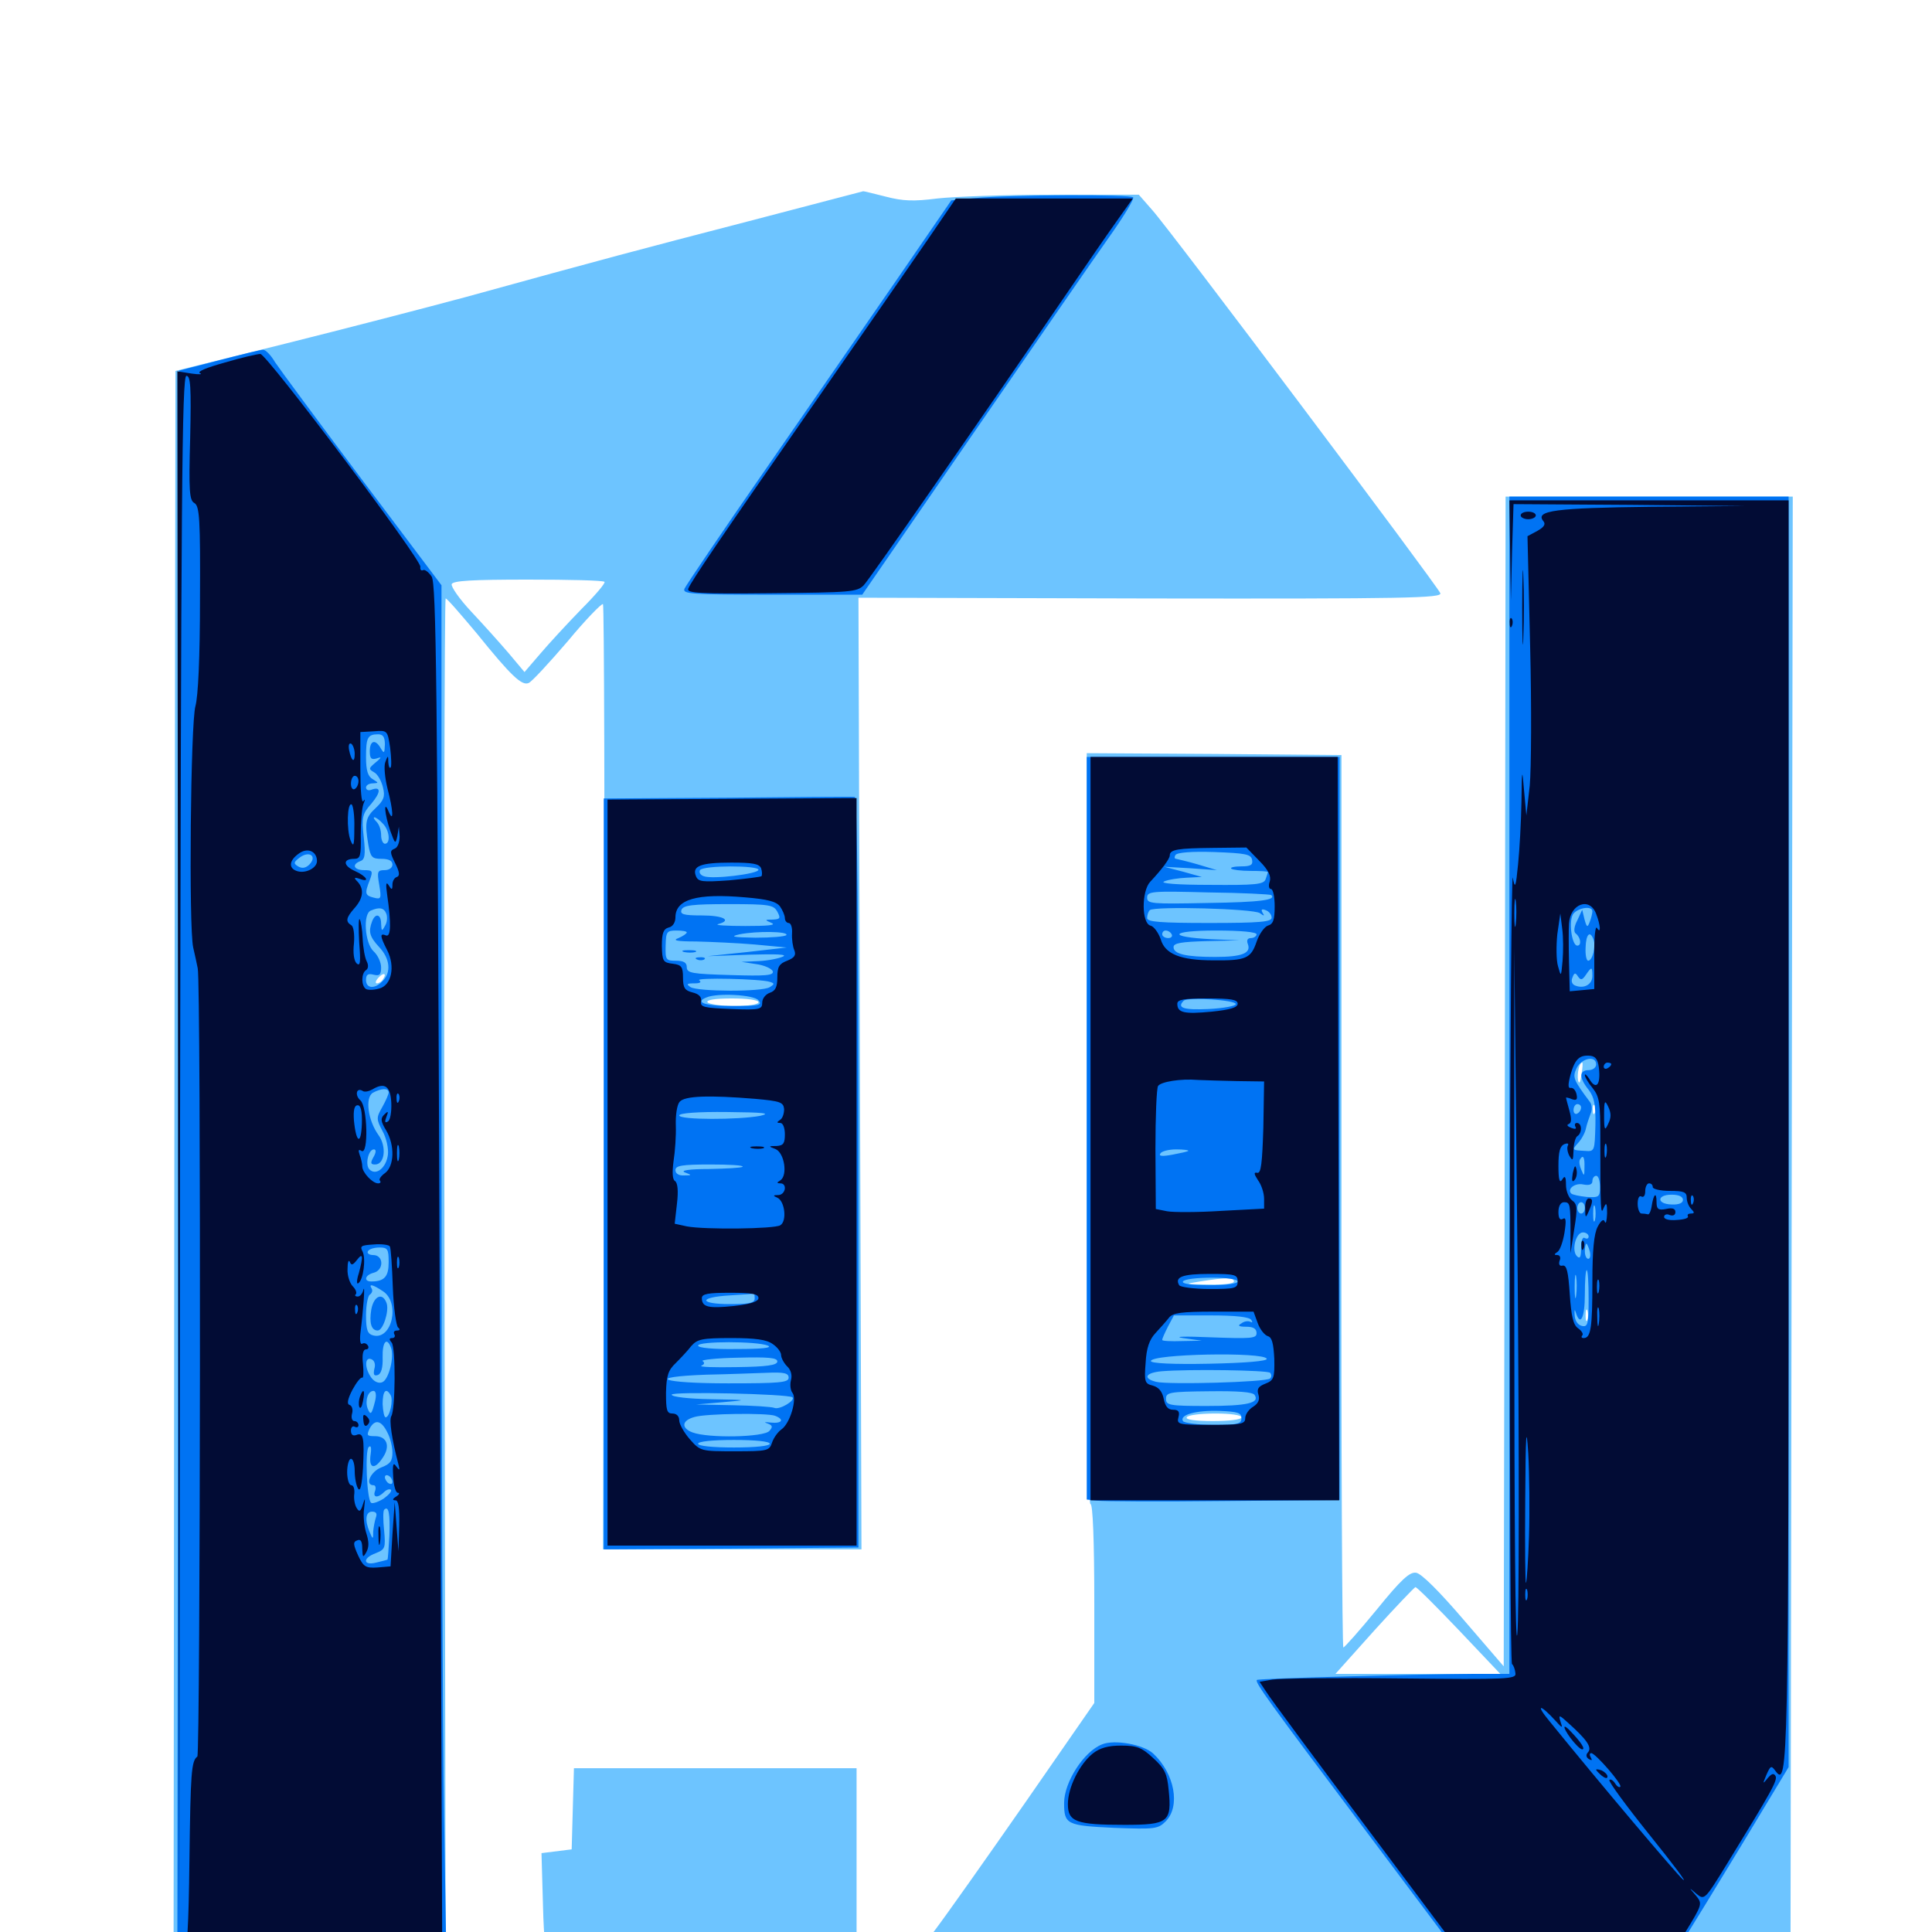 <svg xmlns="http://www.w3.org/2000/svg" viewBox="0 -1000 1000 1000">
	<path fill="#6dc4ff" d="M387.695 -885.547C329.688 -870.508 313.477 -866.211 241.211 -846.289C220.898 -840.82 178.711 -829.883 147.461 -822.07L90.82 -808.008L90.234 -396.68L89.844 14.844H160.156H230.664L230.078 -337.695C229.688 -531.641 230.078 -690.234 230.664 -690.234C231.445 -690.234 238.477 -682.031 246.68 -672.266C264.648 -650 270.117 -644.922 273.633 -646.484C275.195 -647.07 284.18 -656.836 293.75 -667.969C303.125 -679.297 311.523 -687.891 312.109 -687.305C312.695 -686.719 313.086 -576.367 312.695 -442.188L312.109 -198.047H379.102H445.898L445.117 -444.336L444.336 -690.625L595.508 -690.234C728.32 -690.039 746.484 -690.43 745.508 -692.969C743.945 -696.875 605.078 -881.836 596.289 -891.406L589.453 -899.219H545.117C520.703 -899.219 493.75 -898.242 485.156 -897.266C472.852 -895.703 467.383 -895.898 458.398 -898.242C452.148 -899.805 446.875 -901.172 446.68 -900.977C446.484 -900.977 419.922 -893.945 387.695 -885.547ZM312.891 -698.828C313.477 -698.242 308.203 -691.992 300.977 -684.766C293.945 -677.539 284.375 -667.188 279.883 -661.914L271.484 -652.148L263.281 -661.914C258.594 -667.383 250 -676.953 243.945 -683.398C237.891 -689.844 233.398 -696.289 233.789 -697.656C234.57 -699.414 244.141 -700 273.242 -700C294.531 -700 312.305 -699.609 312.891 -698.828ZM386.328 -548.242C390.234 -548.633 386.523 -549.023 377.93 -549.023C369.336 -549.023 366.016 -548.633 370.703 -548.242C375.195 -547.852 382.227 -547.852 386.328 -548.242ZM198.242 -493.164C197.656 -491.992 196.094 -491.016 195.117 -491.016C194.141 -491.016 194.336 -492.188 195.703 -493.75C198.438 -496.875 200.391 -496.289 198.242 -493.164ZM392.578 -481.25C392.578 -480.078 387.109 -479.297 380.078 -479.297C373.047 -479.297 366.797 -480.273 366.211 -481.25C365.43 -482.422 370.117 -483.203 378.711 -483.203C386.719 -483.203 392.578 -482.422 392.578 -481.25ZM385.352 -327.539C388.672 -327.93 385.938 -328.32 378.906 -328.32C371.875 -328.32 369.141 -327.93 372.656 -327.539C375.977 -327.148 381.836 -327.148 385.352 -327.539ZM370.508 -251.562C371.289 -252.148 370.117 -252.734 367.969 -252.539C365.82 -252.539 365.234 -251.953 366.797 -251.367C368.164 -250.781 369.922 -250.977 370.508 -251.562ZM778.906 -440.234L778.32 -137.5L757.812 -161.328C745.117 -176.172 735.742 -185.547 733.008 -185.938C729.688 -186.523 725.195 -182.422 712.695 -166.992C703.711 -156.055 695.898 -147.266 695.312 -147.266C694.727 -147.266 694.141 -251.172 694.336 -378.125V-609.18L628.516 -609.766L562.5 -610.156V-415.82C562.5 -287.5 563.086 -221.484 564.453 -221.484C565.625 -221.484 566.406 -202.93 566.406 -169.922V-118.555L530.664 -66.992C510.938 -38.672 489.844 -8.789 483.789 -0.781L472.852 13.867L597.266 14.844C665.625 15.43 767.773 15.82 824.219 15.82H926.758L927.344 -363.672L927.93 -742.969H853.711H779.297ZM632.422 -479.883C636.328 -480.273 633.008 -480.664 625 -480.664C616.992 -480.664 613.672 -480.273 617.773 -479.883C621.68 -479.492 628.32 -479.492 632.422 -479.883ZM818.555 -443.75C817.969 -439.648 817.383 -438.672 816.797 -440.82C816.211 -444.141 817.383 -450 818.945 -450C819.336 -450 819.141 -447.07 818.555 -443.75ZM825.586 -424.219C825 -422.656 824.414 -423.242 824.414 -425.391C824.219 -427.539 824.805 -428.711 825.391 -427.93C825.977 -427.344 826.172 -425.586 825.586 -424.219ZM638.672 -336.719C638.672 -335.547 633.203 -334.961 625.586 -335.156C612.891 -335.352 612.695 -335.352 621.094 -336.719C634.766 -338.867 638.672 -338.867 638.672 -336.719ZM821.68 -316.797C821.094 -315.43 820.703 -316.406 820.703 -319.141C820.703 -321.875 821.094 -322.852 821.68 -321.68C822.07 -320.312 822.07 -317.969 821.68 -316.797ZM642.578 -266.406C642.578 -265.234 636.328 -264.453 627.734 -264.453C618.555 -264.453 613.477 -265.234 614.258 -266.406C614.844 -267.578 621.484 -268.359 629.102 -268.359C636.719 -268.359 642.578 -267.578 642.578 -266.406ZM755.273 -156.055L776.562 -133.594H733.984H691.211L711.328 -156.055C722.461 -168.359 732.031 -178.32 732.617 -178.516C733.398 -178.516 743.555 -168.359 755.273 -156.055ZM296.484 -63.867L295.898 -42.773L288.086 -41.797L280.273 -40.82L281.055 -13.477C281.445 2.734 282.617 14.453 283.789 15.234C284.961 15.82 288.086 16.211 290.82 15.82C293.555 15.43 329.102 15.039 369.727 15.039L443.359 14.844V-34.961V-84.766H370.117H297.07Z"/>
	<path fill="#0073f3" d="M504.492 -897.461L492.383 -896.289L464.453 -855.664C449.023 -833.398 418.359 -788.867 396.094 -756.836C373.828 -724.805 355.078 -697.07 354.297 -695.312C353.125 -692.578 357.422 -692.188 399.609 -692.188H446.289L502.93 -774.414C534.18 -819.727 565.82 -865.625 573.438 -876.367C581.25 -887.305 587.109 -896.875 586.523 -897.852C585.547 -899.414 523.047 -899.219 504.492 -897.461ZM113.281 -813.477L92.773 -808.203L92.188 -396.68L91.797 14.844H161.523H231.055L229.883 -58.789C229.102 -99.219 228.516 -259.375 228.516 -414.648V-697.07L187.5 -751.562C165.039 -781.445 144.727 -808.984 142.383 -812.5C140.234 -816.211 137.305 -819.141 136.133 -818.945C134.766 -818.945 124.609 -816.406 113.281 -813.477ZM199.219 -614.648C199.023 -609.961 198.828 -609.766 197.07 -612.695C194.336 -617.578 191.406 -616.797 191.406 -611.133C191.406 -607.422 192.188 -606.641 194.922 -607.422C197.656 -608.398 197.656 -608.008 194.336 -605.273C190.82 -602.344 190.625 -601.953 193.75 -600.195C195.508 -599.219 197.461 -595.703 198.242 -592.383C199.414 -587.695 198.633 -585.742 194.531 -581.836C189.258 -576.953 188.672 -574.609 190.625 -562.891C191.797 -556.25 192.578 -555.469 197.461 -555.469C201.172 -555.469 203.125 -554.492 203.125 -552.539C203.125 -550.781 201.367 -549.609 199.023 -549.609C195.312 -549.609 195.117 -548.828 196.289 -541.992C197.461 -534.961 197.266 -534.375 193.555 -535.352C188.867 -536.523 188.672 -537.5 191.406 -544.531C193.164 -549.219 192.773 -549.609 188.477 -549.609C183.203 -549.609 181.836 -552.539 186.523 -554.297C188.867 -555.078 189.258 -557.617 188.281 -566.602C187.109 -576.953 187.5 -578.711 192.188 -583.984C197.266 -590.039 197.266 -593.164 192.188 -591.211C190.625 -590.625 189.453 -591.211 189.453 -592.383C189.453 -593.555 191.016 -594.531 192.969 -594.531C196.094 -594.727 196.094 -594.727 192.969 -596.68C190.43 -598.047 189.453 -601.172 189.453 -608.008C189.453 -618.164 190.234 -619.922 195.703 -619.922C198.242 -619.922 199.219 -618.555 199.219 -614.648ZM198.047 -573.828C201.562 -570.508 202.344 -563.281 199.219 -563.281C198.242 -563.281 197.266 -565.234 197.266 -567.773C197.266 -570.312 196.289 -573.242 194.922 -574.609C193.555 -575.977 193.164 -576.953 193.75 -576.953C194.531 -576.953 196.484 -575.586 198.047 -573.828ZM160.156 -552.539C158.203 -550.586 156.25 -550.391 154.297 -551.562C151.758 -553.125 151.953 -553.711 155.273 -556.25C160.156 -559.766 164.258 -556.836 160.156 -552.539ZM200 -526.953C200.586 -525.195 200.391 -522.461 199.219 -520.703C197.656 -517.773 197.461 -517.969 197.266 -521.875C197.266 -526.758 194.336 -527.734 192.578 -523.047C190.625 -517.773 191.211 -515.234 196.289 -509.766C201.953 -503.711 202.539 -496.68 198.047 -492.188C193.945 -487.891 189.453 -488.281 189.453 -492.773C189.453 -495.508 190.43 -496.289 193.359 -495.508C196.484 -494.727 197.266 -495.508 197.266 -499.219C197.266 -501.953 195.508 -505.664 193.359 -507.617C188.867 -511.719 187.695 -527.148 191.992 -528.711C196.484 -530.664 198.828 -530.078 200 -526.953ZM201.172 -434.57C201.172 -433.594 199.609 -430.078 197.852 -426.953C194.727 -421.484 194.727 -420.703 198.047 -414.453C200 -410.938 201.172 -405.469 200.781 -402.344C200 -395.703 194.727 -391.211 191.211 -394.727C188.867 -397.07 190.625 -405.078 193.555 -405.078C194.727 -405.078 194.727 -403.516 193.359 -401.172C191.602 -398.047 191.797 -397.266 194.141 -397.266C199.219 -397.266 200.195 -406.641 195.898 -412.5C190.43 -420.117 188.867 -431.836 192.969 -434.375C197.266 -436.719 201.172 -436.914 201.172 -434.57ZM201.172 -346.68C201.172 -339.258 199.023 -336.719 192.188 -336.719C188.086 -336.719 188.867 -340.039 193.359 -341.211C198.828 -342.578 198.633 -350.391 193.164 -350.391C191.016 -350.391 189.844 -351.367 190.43 -352.344C191.016 -353.516 193.75 -354.297 196.484 -354.297C200.586 -354.297 201.172 -353.516 201.172 -346.68ZM198.242 -331.641C207.227 -325.781 202.93 -306.25 193.164 -308.789C190.234 -309.57 189.453 -311.523 189.453 -319.336C189.453 -324.414 190.43 -329.297 191.406 -329.883C192.578 -330.664 192.969 -332.031 192.383 -333.008C190.625 -335.742 192.969 -335.156 198.242 -331.641ZM202.344 -302.539C204.297 -297.852 201.172 -285.742 197.852 -284.57C196.094 -283.789 193.75 -284.766 192.188 -286.914C188.672 -291.797 188.672 -297.852 192.188 -296.484C193.75 -295.898 194.531 -293.945 193.75 -291.406C193.164 -288.477 193.555 -287.695 195.508 -288.281C197.266 -288.867 198.242 -291.992 198.047 -297.461C197.852 -305.469 200.195 -308.203 202.344 -302.539ZM194.141 -274.805C192.383 -267.773 191.797 -267.188 190.234 -271.094C188.867 -275 190.43 -280.078 193.359 -280.078C194.531 -280.078 194.922 -277.93 194.141 -274.805ZM202.148 -277.93C203.711 -275.586 201.758 -266.406 199.609 -266.406C198.828 -266.406 198.242 -269.531 198.047 -273.242C198.047 -280.078 199.805 -282.031 202.148 -277.93ZM200.586 -258.398C201.953 -255.859 203.125 -251.172 203.125 -248.242C203.125 -243.75 201.953 -242.188 197.266 -240.43C191.797 -238.281 188.672 -231.25 193.359 -231.25C194.336 -231.25 194.727 -229.883 194.141 -228.32C192.773 -224.805 195.508 -224.414 198.828 -227.734C200 -228.906 201.562 -229.492 202.344 -228.906C202.93 -228.125 201.172 -226.172 198.438 -224.219C195.508 -222.461 192.578 -221.484 191.992 -222.266C189.844 -224.414 188.867 -249.023 190.82 -250.977C191.992 -252.148 192.383 -250.781 191.797 -246.875C190.82 -239.844 193.945 -239.062 198.242 -245.703C202.148 -251.562 200.195 -256.641 194.141 -256.641C189.844 -256.641 189.648 -257.031 191.406 -260.742C194.141 -265.625 197.461 -264.844 200.586 -258.398ZM203.125 -233.008C203.125 -231.836 202.344 -231.641 201.172 -232.227C200.195 -232.812 199.219 -234.375 199.219 -235.352C199.219 -236.523 200.195 -236.719 201.172 -236.133C202.344 -235.547 203.125 -233.984 203.125 -233.008ZM201.562 -205.273C201.172 -198.633 200.781 -192.969 200.586 -192.773C200.391 -192.578 197.852 -191.992 194.727 -191.211C187.891 -189.453 187.5 -193.555 194.531 -196.094C199.414 -198.047 199.609 -198.828 198.828 -207.812C198.242 -213.086 198.242 -217.969 198.828 -218.555C201.172 -220.898 201.953 -216.602 201.562 -205.273ZM194.531 -214.453C193.945 -212.695 193.359 -209.57 193.164 -207.227C193.164 -203.125 192.969 -203.125 191.406 -206.836C188.672 -213.086 189.258 -217.578 192.578 -217.578C194.727 -217.578 195.312 -216.602 194.531 -214.453ZM192.188 -322.266C191.016 -315.234 192.188 -311.328 195.508 -311.328C198.242 -311.328 201.367 -321.094 200.195 -325.195C198.242 -331.25 193.555 -329.492 192.188 -322.266ZM781.25 -438.281V-133.594H762.305C733.008 -133.398 651.367 -131.25 650.586 -130.469C649.414 -129.297 655.469 -120.898 707.812 -51.172L758.789 16.797H811.133H863.281L870.508 5.469C874.414 -0.586 888.477 -23.633 901.758 -45.508L925.781 -85.352V-414.258V-742.969H853.516H781.25ZM824.219 -528.32C824.219 -527.344 823.633 -524.805 822.852 -522.852C821.68 -519.727 821.289 -519.922 820.117 -524.219L818.945 -529.102L816.406 -523.633C814.648 -520.312 814.453 -517.578 815.625 -516.797C818.164 -514.844 818.75 -510.547 816.406 -510.547C813.477 -510.547 811.719 -523.828 814.453 -527.148C817.188 -530.273 824.219 -531.25 824.219 -528.32ZM824.805 -513.672C826.172 -510.156 824.219 -502.734 822.07 -502.734C821.094 -502.734 820.508 -505.859 820.703 -509.57C820.898 -516.602 823.047 -518.555 824.805 -513.672ZM824.219 -494.922C824.219 -490.43 819.922 -488.086 815.43 -489.844C813.672 -490.43 813.086 -492.188 813.867 -493.945C814.844 -496.68 815.43 -496.68 816.797 -494.531C818.164 -492.578 818.945 -492.578 820.898 -495.508C823.828 -499.805 824.219 -499.609 824.219 -494.922ZM826.172 -449.023C826.172 -447.461 824.414 -446.094 822.266 -446.094C817.383 -446.094 817.188 -442.188 822.266 -435.938C825.195 -432.031 825.977 -428.32 825.781 -417.578C825.391 -404.297 825.391 -403.906 820.508 -404.297C813.477 -404.688 813.477 -404.688 816.992 -408.594C818.75 -410.547 820.508 -413.867 820.898 -416.016C821.289 -417.969 822.461 -421.289 823.242 -423.438C824.219 -425.391 824.023 -428.125 823.047 -429.492C814.258 -441.211 813.867 -442.383 816.016 -447.07C818.555 -452.344 826.172 -453.906 826.172 -449.023ZM818.359 -426.758C818.359 -425.586 817.578 -424.219 816.406 -423.633C815.43 -423.047 814.453 -423.828 814.453 -425.391C814.453 -427.148 815.43 -428.516 816.406 -428.516C817.578 -428.516 818.359 -427.734 818.359 -426.758ZM820.117 -395.898C820.117 -391.016 819.922 -391.016 818.555 -394.336C817.578 -396.484 817.188 -398.828 817.773 -399.805C819.336 -402.539 820.312 -401.172 820.117 -395.898ZM828.125 -385.742C828.125 -380.469 827.734 -380.078 821.289 -380.469C817.383 -380.859 813.867 -381.641 813.281 -382.227C810.938 -384.57 815.234 -387.891 819.531 -386.914C822.656 -386.328 824.219 -386.914 824.219 -388.672C824.219 -390.234 825.195 -391.406 826.172 -391.406C827.344 -391.406 828.125 -388.867 828.125 -385.742ZM871.094 -378.906C871.094 -377.344 868.945 -376.367 865.234 -376.562C857.422 -376.758 857.422 -381.641 865.234 -381.641C868.945 -381.641 871.094 -380.664 871.094 -378.906ZM820.312 -374.805C820.312 -373.242 819.531 -371.875 818.359 -371.875C817.383 -371.875 816.406 -373.242 816.406 -374.805C816.406 -376.367 817.383 -377.734 818.359 -377.734C819.531 -377.734 820.312 -376.367 820.312 -374.805ZM825.586 -368.555C825 -366.602 824.609 -368.164 824.609 -371.875C824.609 -375.586 825 -377.148 825.586 -375.391C825.977 -373.438 825.977 -370.312 825.586 -368.555ZM822.266 -359.961C822.266 -358.984 821.484 -358.594 820.312 -359.18C819.141 -359.961 818.359 -357.812 818.359 -354.102C818.359 -349.219 817.773 -348.242 816.211 -349.805C813.281 -352.734 815.625 -362.109 819.336 -362.109C820.898 -362.109 822.266 -361.133 822.266 -359.961ZM822.852 -352.344C823.438 -350.195 823.047 -348.438 822.07 -348.438C821.094 -348.438 820.312 -350.195 820.312 -352.344C820.312 -354.492 820.703 -356.25 821.094 -356.25C821.484 -356.25 822.266 -354.492 822.852 -352.344ZM815.82 -329.492C815.43 -326.367 815.039 -328.516 815.039 -333.789C815.039 -339.258 815.43 -341.602 815.82 -339.258C816.211 -336.719 816.211 -332.422 815.82 -329.492ZM822.266 -327.734C822.266 -314.844 821.875 -313.086 818.945 -313.672C816.797 -314.062 815.234 -316.211 815.039 -319.141C814.844 -322.07 815.039 -322.656 815.625 -320.703C817.969 -313.086 820.312 -317.969 820.312 -329.883C820.312 -336.914 820.703 -342.578 821.289 -342.578C821.875 -342.578 822.266 -335.938 822.266 -327.734ZM562.5 -416.016V-223.828L567.969 -223.242C570.898 -222.852 600.195 -222.656 633.398 -223.047L693.359 -223.633V-416.016V-608.203H627.93H562.5ZM648.047 -555.078C648.633 -552.344 647.461 -551.562 642.383 -551.562C638.867 -551.562 636.523 -550.977 637.305 -550.391C637.891 -549.805 642.383 -549.219 647.266 -549.219C652.148 -549.219 656.25 -549.023 656.25 -548.633C656.25 -548.242 655.664 -546.68 655.078 -544.922C654.102 -542.188 649.805 -541.797 626.172 -541.992C608.984 -541.992 600.195 -542.773 602.539 -543.75C604.688 -544.727 609.961 -545.508 614.258 -545.703L622.07 -546.094L612.305 -548.828L602.539 -551.367L616.211 -550.586L629.883 -549.609L620.117 -552.539C614.844 -554.102 609.57 -555.273 608.789 -555.469C607.812 -555.469 607.812 -556.445 608.398 -557.422C609.18 -558.789 616.992 -559.375 628.516 -558.984C644.727 -558.398 647.461 -557.812 648.047 -555.078ZM658.008 -536.719C660.742 -534.18 652.539 -533.008 624.805 -532.617C596.094 -532.031 593.75 -532.227 593.75 -535.352C593.75 -538.672 596.094 -538.867 625.391 -538.086C642.969 -537.891 657.617 -537.109 658.008 -536.719ZM652.148 -527.344C654.297 -525.781 654.688 -525.781 653.516 -527.539C652.539 -529.297 653.125 -529.688 655.078 -528.906C656.836 -528.32 658.203 -526.562 658.203 -525C658.203 -522.852 652.148 -522.266 625.977 -522.266C600.391 -522.266 593.75 -522.852 593.75 -524.805C593.75 -526.367 594.336 -528.125 595.117 -528.906C597.461 -531.055 649.023 -529.688 652.148 -527.344ZM606.445 -516.406C607.031 -515.43 606.25 -514.453 604.688 -514.453C602.93 -514.453 601.562 -515.43 601.562 -516.406C601.562 -517.578 602.344 -518.359 603.32 -518.359C604.492 -518.359 605.859 -517.578 606.445 -516.406ZM650.391 -516.406C650.391 -515.43 649.023 -514.453 647.461 -514.453C645.703 -514.453 645.117 -513.281 645.898 -511.328C647.656 -506.641 642.969 -504.688 628.906 -504.688C613.672 -504.688 607.422 -506.25 607.422 -509.766C607.422 -511.914 611.523 -512.5 624.609 -512.891L641.602 -513.281L626.953 -513.867C603.711 -515.039 605.469 -518.359 629.492 -518.359C642.188 -518.359 650.391 -517.578 650.391 -516.406ZM639.648 -480.273C639.648 -479.297 633.203 -478.125 625.586 -477.734C612.5 -477.148 608.984 -478.32 612.695 -482.031C614.844 -483.984 639.648 -482.422 639.648 -480.273ZM640.234 -436.914C647.461 -437.305 641.406 -437.5 626.953 -437.5C612.5 -437.5 606.445 -437.305 613.867 -436.914C621.094 -436.523 632.812 -436.523 640.234 -436.914ZM611.914 -411.523C614.258 -411.914 612.305 -412.305 607.422 -412.305C602.539 -412.305 600.586 -411.914 603.125 -411.523C605.469 -411.133 609.375 -411.133 611.914 -411.523ZM650 -411.523C651.758 -412.109 650.195 -412.5 646.484 -412.5C642.773 -412.5 641.211 -412.109 643.164 -411.523C644.922 -411.133 648.047 -411.133 650 -411.523ZM615.039 -404.297C614.648 -403.906 610.938 -403.125 606.836 -402.344C601.562 -401.367 599.609 -401.562 600.586 -402.93C601.172 -404.102 604.883 -405.078 608.789 -405.078C612.695 -405.078 615.43 -404.688 615.039 -404.297ZM622.656 -395.898C626.562 -396.289 622.852 -396.68 614.258 -396.68C605.664 -396.68 602.344 -396.289 607.031 -395.898C611.523 -395.508 618.555 -395.508 622.656 -395.898ZM650.977 -395.898C652.148 -396.484 650.781 -396.875 647.461 -396.875C644.336 -396.875 643.164 -396.484 645.117 -395.898C646.875 -395.508 649.609 -395.508 650.977 -395.898ZM612.891 -384.18C614.648 -384.766 612.695 -385.156 608.398 -384.961C604.102 -384.961 602.539 -384.57 605.078 -384.18C607.422 -383.789 610.938 -383.789 612.891 -384.18ZM640.625 -336.719C640.625 -335.547 634.375 -334.766 625.781 -334.766C616.602 -334.766 611.523 -335.547 612.305 -336.719C612.891 -337.891 619.531 -338.672 627.148 -338.672C634.766 -338.672 640.625 -337.891 640.625 -336.719ZM647.656 -316.797C648.438 -315.625 648.242 -315.234 647.266 -315.82C646.094 -316.406 644.141 -316.211 642.578 -315.039C640.43 -313.867 641.016 -313.281 645.117 -313.281C648.633 -313.281 650.391 -312.305 650.391 -309.961C650.391 -307.227 647.852 -307.031 626.562 -307.812C613.281 -308.398 607.031 -308.203 612.305 -307.422L622.07 -306.055L611.914 -305.859C606.25 -305.664 601.562 -305.859 601.562 -306.445C601.562 -307.227 602.93 -310.156 604.492 -313.281L607.617 -319.141H626.953C639.453 -319.141 646.68 -318.359 647.656 -316.797ZM629.297 -303.32L657.227 -305.078L626.562 -304.688C609.766 -304.688 597.266 -303.711 598.828 -302.93C600.195 -302.148 614.062 -302.148 629.297 -303.32ZM655.664 -296.68C656.055 -295.508 644.922 -294.531 625.977 -294.141C607.227 -293.75 595.703 -294.336 595.703 -295.508C595.703 -299.219 654.492 -300.391 655.664 -296.68ZM657.422 -289.453C658.203 -288.477 658.203 -287.305 657.422 -286.523C655.664 -284.57 604.688 -283.203 598.438 -284.766C591.406 -286.523 592.773 -289.453 601.172 -290.234C615.43 -291.406 655.859 -290.82 657.422 -289.453ZM649.414 -277.93C652.148 -273.828 645.508 -272.266 624.609 -272.266C605.273 -272.266 603.516 -272.656 603.516 -275.977C603.516 -279.297 605.273 -279.688 625.781 -279.883C640.82 -280.078 648.633 -279.492 649.414 -277.93ZM642.578 -266.016C642.578 -262.891 640.625 -262.5 628.125 -262.5C620.117 -262.5 612.891 -263.477 612.305 -264.453C610.352 -267.773 619.336 -270.117 631.25 -269.727C640.625 -269.336 642.578 -268.75 642.578 -266.016ZM376.562 -587.109L312.5 -586.719V-392.383V-198.047L378.516 -198.438L444.336 -199.023V-393.164C444.336 -521.289 443.75 -587.5 442.383 -587.5C441.406 -587.695 411.719 -587.5 376.562 -587.109ZM392.578 -549.805C392.578 -547.656 368.555 -544.727 364.258 -546.484C362.5 -547.07 361.719 -548.438 362.305 -549.609C363.867 -552.148 392.578 -552.148 392.578 -549.805ZM402.344 -528.125C404.102 -524.805 403.906 -524.219 400 -524.023C395.703 -524.023 395.703 -523.828 399.414 -522.266C401.953 -521.094 397.266 -520.703 385.742 -520.703C376.172 -520.703 369.727 -521.094 371.68 -521.68C379.102 -523.633 374.414 -526.172 363.281 -526.172C353.711 -526.172 351.953 -526.758 352.734 -529.102C353.711 -531.445 358.398 -532.031 377.148 -532.031C398.242 -532.031 400.391 -531.641 402.344 -528.125ZM355.469 -517.383C355.469 -516.797 353.516 -515.43 351.172 -514.453C347.852 -513.281 350.195 -512.695 360.352 -512.695C367.969 -512.5 381.445 -511.914 390.625 -511.133L407.227 -509.57L386.719 -507.227L366.211 -505.078L387.695 -505.859C401.758 -506.25 407.812 -506.055 405.273 -504.883C403.125 -503.906 397.461 -502.734 392.578 -502.539L383.789 -502.148L391.406 -500.977C395.703 -500.391 399.414 -498.633 400 -497.266C400.586 -495.117 396.484 -494.727 378.125 -495.312C358.203 -495.898 355.469 -496.289 355.469 -499.414C355.469 -501.758 353.906 -502.734 349.805 -502.734C344.727 -502.734 344.336 -503.125 344.531 -510.547C344.727 -517.773 345.117 -518.359 350.195 -518.359C353.125 -518.359 355.469 -517.969 355.469 -517.383ZM407.031 -516.016C406.445 -515.234 399.219 -514.648 391.016 -514.648C379.297 -514.844 377.539 -515.234 382.812 -516.406C391.602 -518.164 408.203 -517.969 407.031 -516.016ZM398.438 -491.797C400.977 -491.016 400.977 -490.625 398.438 -489.062C394.531 -486.523 361.133 -486.719 357.422 -489.062C355.078 -490.625 355.469 -491.016 359.375 -491.016C362.305 -491.016 363.281 -491.602 361.914 -492.578C359.57 -494.141 393.75 -493.359 398.438 -491.797ZM392.578 -482.227C394.727 -479.688 392.969 -479.297 379.102 -479.297C364.844 -479.297 359.18 -481.25 365.82 -483.789C371.484 -486.133 390.234 -485.156 392.578 -482.227ZM385.352 -429.102C391.016 -429.492 385.938 -429.688 374.023 -429.688C362.305 -429.688 357.617 -429.492 363.867 -429.102C370.117 -428.711 379.688 -428.711 385.352 -429.102ZM393.555 -422.461C382.227 -420.312 351.562 -420.312 351.562 -422.656C351.562 -423.828 360.938 -424.609 376.562 -424.414C395.117 -424.219 399.414 -423.828 393.555 -422.461ZM371.68 -415.43C375 -415.82 372.266 -416.211 365.234 -416.211C358.203 -416.211 355.469 -415.82 358.984 -415.43C362.305 -415.039 368.164 -415.039 371.68 -415.43ZM358.008 -403.711C359.18 -404.297 358.203 -404.688 355.469 -404.688C352.734 -404.688 351.758 -404.297 353.125 -403.711C354.297 -403.32 356.641 -403.32 358.008 -403.711ZM368.555 -401.953C369.336 -402.539 368.164 -403.125 366.016 -402.93C363.867 -402.93 363.281 -402.344 364.844 -401.758C366.211 -401.172 367.969 -401.367 368.555 -401.953ZM384.375 -396.094C383.789 -395.508 375.977 -395.117 366.992 -394.922C356.641 -394.922 351.953 -394.141 354.492 -393.164C358.203 -391.797 358.203 -391.602 354.102 -391.602C351.367 -391.406 349.609 -392.578 349.609 -394.336C349.609 -396.68 352.93 -397.266 367.578 -397.266C377.344 -397.266 384.961 -396.875 384.375 -396.094ZM402.93 -391.992C404.102 -392.578 402.734 -392.969 399.414 -392.969C396.289 -392.969 395.117 -392.578 397.07 -391.992C398.828 -391.602 401.562 -391.602 402.93 -391.992ZM358.789 -378.516C359.57 -379.102 358.398 -379.688 356.25 -379.492C354.102 -379.492 353.516 -378.906 355.078 -378.32C356.445 -377.734 358.203 -377.93 358.789 -378.516ZM369.727 -372.461C373.047 -372.852 370.312 -373.242 363.281 -373.242C356.25 -373.242 353.516 -372.852 357.031 -372.461C360.352 -372.07 366.211 -372.07 369.727 -372.461ZM401.953 -372.461C403.711 -373.047 401.758 -373.438 397.461 -373.242C393.164 -373.242 391.602 -372.852 394.141 -372.461C396.484 -372.07 400 -372.07 401.953 -372.461ZM390.625 -327.93C390.625 -325.586 387.891 -325 377.93 -325C361.719 -325 361.328 -328.516 377.539 -329.492C384.18 -329.883 389.844 -330.273 390.234 -330.469C390.43 -330.664 390.625 -329.492 390.625 -327.93ZM397.461 -303.516C400 -302.344 394.336 -301.758 381.445 -301.758C369.141 -301.562 361.328 -302.344 361.328 -303.516C361.328 -305.859 391.797 -305.859 397.461 -303.516ZM402.344 -295.312C402.344 -293.359 396.875 -292.578 381.25 -292.383C369.727 -292.188 361.523 -292.383 363.086 -293.164C364.648 -293.75 364.844 -294.727 363.672 -295.508C362.5 -296.094 370.703 -297.07 382.031 -297.266C397.656 -297.656 402.344 -297.266 402.344 -295.312ZM408.203 -286.914C408.203 -284.375 403.516 -283.984 376.953 -283.984C341.992 -283.984 333.398 -287.305 365.82 -288.477C376.758 -288.672 390.82 -289.258 397.07 -289.453C405.859 -289.844 408.203 -289.258 408.203 -286.914ZM410.156 -276.758C411.914 -275.195 403.516 -270.117 400.781 -271.289C399.219 -271.875 389.648 -272.461 379.297 -272.656L360.352 -273.047L374.023 -274.219C387.5 -275.391 387.5 -275.391 367.773 -275.781C356.641 -275.977 347.656 -276.953 347.656 -278.125C347.656 -279.883 408.008 -278.516 410.156 -276.758ZM355.078 -270.898C356.836 -271.484 355.273 -271.875 351.562 -271.875C347.852 -271.875 346.289 -271.484 348.242 -270.898C350 -270.508 353.125 -270.508 355.078 -270.898ZM401.172 -267.188C406.25 -265.234 404.688 -263.086 399.023 -263.672C395.898 -264.062 395.117 -263.867 397.07 -263.281C399.805 -262.305 400.195 -261.523 398.242 -259.375C395.508 -256.055 366.602 -255.469 358.398 -258.594C352.344 -260.938 352.93 -264.844 359.57 -266.602C365.625 -268.359 397.07 -268.75 401.172 -267.188ZM398.438 -252.734C398.438 -251.562 391.016 -250.781 379.883 -250.781C368.75 -250.781 361.328 -251.562 361.328 -252.734C361.328 -253.906 368.75 -254.688 379.883 -254.688C391.016 -254.688 398.438 -253.906 398.438 -252.734ZM354.102 -507.227C352.148 -507.812 353.32 -508.203 356.445 -508.203C359.766 -508.203 361.133 -507.812 359.961 -507.227C358.594 -506.836 355.859 -506.836 354.102 -507.227ZM360.938 -503.32C359.375 -503.906 359.961 -504.492 362.109 -504.492C364.258 -504.688 365.43 -504.102 364.648 -503.516C364.062 -502.93 362.305 -502.734 360.938 -503.32ZM570.312 -97.07C560.938 -93.359 550.781 -77.539 550.781 -66.797C550.781 -55.664 552.148 -55.078 576.758 -53.906C597.656 -53.125 599.414 -53.32 603.32 -57.227C611.133 -65.039 608.008 -82.031 596.875 -92.383C591.797 -97.07 576.758 -99.805 570.312 -97.07Z"/>
	<path fill="#020c35" d="M480.469 -876.367C472.461 -864.648 446.094 -826.758 421.875 -791.797C372.266 -720.508 357.812 -699.219 356.25 -695.312C355.273 -692.969 362.109 -692.578 399.219 -692.969C440.234 -693.359 443.555 -693.555 447.07 -697.07C450.195 -700.391 503.516 -776.953 553.711 -850.391C562.109 -862.695 572.852 -878.32 577.734 -885.156L586.328 -897.266H540.43H494.727ZM116.211 -812.305C107.031 -809.766 101.758 -807.617 103.516 -806.836C105.078 -806.25 103.125 -806.055 99.219 -806.641L91.797 -807.812L92.188 -403.906L92.773 0.195L93.164 -402.734C93.75 -744.141 94.141 -805.469 96.484 -805.469C98.633 -805.469 99.023 -799.805 98.438 -773.438C97.656 -745.898 98.047 -741.016 100.586 -739.648C103.32 -738.086 103.711 -731.25 103.516 -690.039C103.516 -659.18 102.539 -639.648 101.172 -634.57C98.633 -625.977 97.656 -519.922 100 -509.57C100.781 -506.445 101.758 -501.562 102.344 -498.828C104.102 -491.406 103.711 -91.992 102.148 -90.82C99.023 -88.477 98.633 -82.617 98.047 -36.914C97.656 -2.93 96.875 10.156 95.117 11.328C93.75 12.109 123.438 12.891 160.938 12.891H228.906L227.539 -342.188C226.367 -647.852 225.781 -697.656 223.438 -701.562C221.875 -703.906 219.727 -705.469 218.945 -704.883C217.969 -704.492 217.383 -705.078 217.578 -706.641C217.969 -710.547 138.086 -816.797 134.766 -816.797C133.203 -816.797 124.805 -814.844 116.211 -812.305ZM201.953 -612.891C202.539 -607.812 202.734 -603.125 202.148 -602.734C201.562 -602.148 201.172 -603.32 200.977 -605.469C200.977 -609.18 200.781 -609.18 199.414 -605.469C198.633 -603.516 199.219 -597.266 200.586 -591.797C203.516 -580.664 203.906 -573.633 201.172 -579.883C198.438 -586.523 199.023 -578.711 201.953 -570.117C204.492 -563.086 204.688 -562.891 205.664 -567.188L206.445 -572.07L206.836 -566.992C206.836 -564.062 205.859 -561.328 204.297 -560.742C201.758 -559.766 201.758 -558.789 204.492 -553.32C206.836 -548.633 207.031 -546.68 205.469 -546.094C204.102 -545.703 203.125 -543.945 203.125 -542.188C203.125 -539.258 202.734 -539.258 201.172 -541.797C199.805 -543.945 199.609 -542.383 200.391 -536.914C202.539 -522.07 202.344 -514.844 199.805 -515.82C196.484 -517.188 196.68 -515.43 200.391 -508.203C204.688 -499.805 202.734 -489.844 196.094 -488.281C193.359 -487.5 190.43 -487.5 189.453 -488.086C186.914 -489.648 186.914 -496.289 189.453 -497.852C190.625 -498.633 190.82 -500.391 189.844 -502.344C188.867 -504.102 187.891 -509.57 187.695 -514.453C187.5 -519.141 186.719 -523.633 186.133 -524.219C185.547 -524.805 185.547 -519.336 185.938 -512.109C186.719 -501.953 186.523 -499.609 184.57 -501.367C183.203 -502.734 182.617 -506.836 183.203 -511.719C183.594 -516.406 183.008 -520.508 181.836 -521.094C178.711 -523.047 179.102 -525 183.594 -530.078C188.086 -535.156 188.477 -539.844 185.156 -543.555C183.008 -545.703 183.203 -546.094 186.133 -545.117C191.797 -542.969 189.844 -546.484 183.594 -549.219C177.539 -551.953 177.344 -555.469 183.398 -555.469C186.523 -555.469 186.914 -557.031 186.719 -567.773C186.719 -574.414 187.305 -581.641 188.086 -583.789C189.062 -586.133 189.062 -586.719 188.086 -585.352C187.109 -583.984 186.523 -590.82 186.523 -602.148V-621.094L193.555 -621.484C200.586 -622.07 200.586 -621.875 201.953 -612.891ZM183.594 -609.766C183.594 -604.688 181.836 -606.055 180.664 -611.914C180.273 -614.258 180.664 -615.625 181.836 -615.039C182.812 -614.258 183.594 -611.914 183.594 -609.766ZM185.547 -595.703C185.547 -594.141 184.766 -592.188 183.594 -591.602C182.617 -591.016 181.641 -592.188 181.641 -594.336C181.641 -596.68 182.617 -598.438 183.594 -598.438C184.766 -598.438 185.547 -597.266 185.547 -595.703ZM183.398 -571.484C183.398 -562.305 183.008 -561.133 181.445 -565.039C179.297 -570.508 179.688 -584.961 182.031 -583.594C182.812 -583.008 183.594 -577.539 183.398 -571.484ZM164.062 -554.297C164.062 -550.781 158.398 -547.852 154.102 -549.023C149.219 -550.391 149.414 -554.492 154.688 -558.203C159.18 -561.523 164.062 -559.375 164.062 -554.297ZM203.125 -441.406C203.125 -442.969 193.555 -442.188 192.578 -440.625C191.992 -439.648 194.141 -439.453 197.461 -439.844C200.586 -440.234 203.125 -441.016 203.125 -441.406ZM202.539 -429.102C202.734 -424.414 201.953 -420.117 200.781 -419.531C199.219 -418.555 199.023 -419.336 200 -421.875C201.172 -424.805 200.977 -425.195 198.828 -423.047C196.875 -421.094 197.07 -419.531 199.805 -415.039C204.492 -407.227 204.102 -396.289 199.219 -392.773C197.07 -391.211 195.898 -389.453 196.68 -388.867C197.266 -388.086 196.875 -387.5 195.703 -387.5C192.773 -387.5 187.5 -393.164 187.5 -396.289C187.5 -397.656 186.914 -400.391 186.133 -402.344C185.352 -404.688 185.547 -405.273 187.109 -404.297C190.82 -401.953 190.234 -427.344 186.523 -430.469C183.594 -433.008 184.375 -437.305 187.695 -435.352C188.672 -434.57 191.016 -435.156 192.773 -436.133C199.219 -440.039 202.148 -437.695 202.539 -429.102ZM206.445 -430.078C205.859 -428.516 205.273 -429.102 205.273 -431.25C205.078 -433.398 205.664 -434.57 206.25 -433.789C206.836 -433.203 207.031 -431.445 206.445 -430.078ZM187.305 -418.359C186.914 -407.227 184.375 -408.203 183.203 -419.922C182.812 -425.391 183.398 -427.93 185.156 -427.93C186.719 -427.93 187.5 -425 187.305 -418.359ZM206.445 -399.805C205.859 -397.852 205.469 -399.414 205.469 -403.125C205.469 -406.836 205.859 -408.398 206.445 -406.641C206.836 -404.688 206.836 -401.562 206.445 -399.805ZM201.758 -354.883C202.344 -354.102 202.93 -344.531 203.32 -333.789C203.711 -323.047 205.078 -313.672 206.055 -312.891C207.227 -311.914 207.031 -311.328 205.469 -311.328C204.102 -311.328 203.516 -310.547 204.102 -309.375C204.688 -308.398 204.297 -307.422 202.93 -307.422C201.367 -307.422 201.367 -306.641 202.734 -305.078C204.883 -302.344 204.688 -270.508 202.539 -266.992C201.367 -265.039 202.734 -255.273 206.25 -241.992C207.031 -238.867 206.836 -238.672 205.078 -241.016C203.516 -243.359 203.125 -241.992 203.516 -235.742C203.711 -231.055 204.883 -227.344 205.859 -227.344C207.031 -227.344 206.641 -226.367 205.078 -225.391C203.125 -224.219 202.93 -223.438 204.688 -223.438C206.25 -223.438 206.836 -219.727 206.641 -210.352L206.25 -197.07L205.273 -209.766L204.297 -222.461L203.125 -205.859L202.148 -189.258L195.312 -188.672C189.258 -188.281 188.086 -189.062 185.352 -194.922C182.812 -200.586 182.617 -201.953 184.961 -202.734C186.719 -203.516 187.5 -202.148 187.5 -198.438C187.695 -193.75 187.891 -193.555 189.648 -196.68C191.016 -199.219 191.016 -201.953 189.648 -206.25C188.477 -209.766 187.891 -215.625 188.477 -219.336C189.062 -224.609 189.062 -225.195 187.891 -221.484C186.719 -217.578 185.938 -217.188 184.57 -219.531C183.594 -221.094 183.008 -224.414 183.398 -226.953C183.594 -229.297 183.008 -231.25 181.836 -231.25C180.664 -231.25 179.688 -234.375 179.688 -238.086C179.688 -241.797 180.664 -244.922 181.641 -244.922C182.812 -244.922 183.594 -241.992 183.594 -238.672C183.594 -235.156 184.375 -231.055 185.352 -229.492C186.523 -227.734 187.305 -231.25 187.891 -240.234C188.672 -255.859 188.086 -258.789 184.375 -257.227C182.617 -256.641 181.641 -257.422 181.641 -259.57C181.641 -261.328 182.617 -262.109 183.594 -261.523C184.766 -260.938 185.547 -261.328 185.547 -262.305C185.547 -263.477 184.57 -264.453 183.398 -264.453C182.227 -264.453 181.641 -266.211 182.227 -268.359C182.812 -270.312 182.227 -272.461 180.859 -272.852C179.492 -273.242 179.883 -275.781 182.422 -280.664C184.57 -284.57 186.719 -287.305 187.5 -286.914C188.086 -286.523 188.281 -289.648 187.891 -293.945C187.305 -298.828 187.891 -301.562 189.453 -301.562C190.625 -301.562 191.016 -302.539 190.43 -303.516C189.648 -304.688 188.477 -305.078 187.5 -304.492C186.523 -303.906 186.133 -306.25 186.523 -309.766C188.086 -322.266 189.062 -335.742 188.086 -332.422C187.695 -330.469 186.328 -328.906 185.156 -328.906C183.984 -328.906 183.398 -329.492 184.18 -330.078C184.766 -330.859 184.18 -332.617 182.617 -334.18C181.055 -335.742 179.688 -339.844 179.883 -343.164C179.883 -346.68 180.469 -348.242 181.055 -346.875C181.836 -344.922 182.617 -345.117 184.766 -347.852C187.891 -351.953 188.086 -349.805 185.742 -341.016C184.57 -337.5 184.57 -335.156 185.352 -335.742C188.086 -337.305 189.453 -348.438 187.695 -352.148C186.133 -355.078 186.914 -355.469 193.359 -355.859C197.461 -356.25 201.367 -355.664 201.758 -354.883ZM206.445 -344.141C205.859 -342.773 205.469 -343.75 205.469 -346.484C205.469 -349.219 205.859 -350.195 206.445 -349.023C206.836 -347.656 206.836 -345.312 206.445 -344.141ZM184.961 -320.703C184.375 -319.141 183.789 -319.727 183.789 -321.875C183.594 -324.023 184.18 -325.195 184.766 -324.414C185.352 -323.828 185.547 -322.07 184.961 -320.703ZM187.5 -251.953C187.5 -252.344 186.719 -252.734 185.547 -252.734C184.57 -252.734 183.594 -251.758 183.594 -250.586C183.594 -249.609 184.57 -249.219 185.547 -249.805C186.719 -250.391 187.5 -251.367 187.5 -251.953ZM225.977 8.398C225.391 10.352 225 8.789 225 5.078C225 1.367 225.391 -0.195 225.977 1.562C226.367 3.516 226.367 6.641 225.977 8.398ZM186.328 -277.148C185.742 -275.586 185.547 -273.242 185.938 -271.875C186.523 -270.508 187.305 -271.68 187.891 -274.805C189.062 -280.469 188.086 -281.836 186.328 -277.148ZM188.086 -264.844C188.281 -262.109 189.062 -261.328 190.234 -262.5C191.602 -263.867 191.406 -265.234 190.039 -266.602C188.281 -268.359 187.695 -267.969 188.086 -264.844ZM195.898 -204.883C195.898 -200.586 196.289 -199.023 196.68 -201.562C197.07 -203.906 197.07 -207.422 196.68 -209.375C196.094 -211.133 195.703 -209.18 195.898 -204.883ZM781.641 -715.234L782.031 -689.258L782.617 -714.258L783.398 -739.062L843.359 -738.672L903.32 -738.086L854.492 -737.695C805.469 -737.109 794.336 -735.742 798.828 -730.273C800.195 -728.711 799.219 -727.148 795.703 -725.195L790.625 -722.461L791.992 -665.625C792.773 -634.375 792.578 -601.953 791.797 -593.359L790.039 -577.93L788.867 -590.625C787.891 -602.734 787.695 -602.539 787.5 -584.766C787.305 -574.609 786.523 -560.156 785.742 -552.539C784.57 -540.625 784.18 -539.648 783.008 -545.703C782.422 -549.414 781.641 -459.766 781.445 -346.289C781.445 -232.812 781.836 -139.453 782.617 -138.672C783.398 -138.086 784.18 -135.938 784.375 -133.984C784.961 -130.859 780.859 -130.664 725 -131.25C691.992 -131.641 662.109 -131.25 658.594 -130.664L651.953 -129.492L655.469 -124.219C657.227 -121.289 681.25 -88.867 708.789 -52.148L758.789 14.648L810.938 14.844H863.086L872.266 0.195C881.25 -14.453 881.25 -14.648 877.734 -18.945C874.023 -23.242 874.023 -23.242 878.125 -19.727C882.227 -16.406 882.422 -16.602 893.945 -35.352C917.188 -73.242 920.312 -78.711 918.945 -80.859C917.969 -82.422 916.797 -81.836 914.844 -79.492C912.305 -76.367 912.305 -76.562 914.258 -81.25C916.406 -86.133 916.797 -86.328 918.945 -83.398C925.586 -74.414 925.781 -83.203 925.781 -414.648V-741.016H853.516H781.25ZM784.57 -521.875C784.18 -518.359 783.789 -520.703 783.789 -527.148C783.789 -533.594 784.18 -536.523 784.57 -533.594C784.961 -530.664 784.961 -525.391 784.57 -521.875ZM826.172 -526.953C828.516 -520.898 828.711 -516.211 826.562 -519.727C825.781 -521.094 825 -514.453 825.195 -505.078V-488.086L818.945 -487.5L812.5 -486.914L812.109 -502.148C811.914 -510.547 811.914 -519.531 812.109 -521.875C812.695 -532.227 822.852 -535.938 826.172 -526.953ZM808.789 -502.734C808.008 -494.336 808.008 -494.141 806.445 -499.805C805.469 -502.93 805.469 -510.547 806.055 -516.406L807.617 -527.148L808.594 -519.336C809.18 -515.039 809.18 -507.617 808.789 -502.734ZM785.352 -154.297C784.375 -144.727 783.789 -210.547 783.789 -324.023V-509.57L785.547 -339.844C786.328 -246.484 786.328 -163.086 785.352 -154.297ZM824.219 -484.375C824.219 -484.766 822.852 -485.156 821.289 -485.156C819.727 -485.156 818.359 -484.375 818.359 -483.203C818.359 -482.227 819.727 -481.836 821.289 -482.422C822.852 -483.203 824.219 -483.984 824.219 -484.375ZM827.734 -445.703C828.32 -437.891 825.781 -435.938 822.461 -441.797C821.289 -443.555 820.312 -444.336 820.312 -443.555C820.312 -442.578 822.07 -439.453 824.414 -436.719C827.93 -432.227 828.32 -428.906 828.32 -411.914C828.32 -372.656 828.516 -370.703 830.078 -374.805C831.445 -377.93 831.836 -377.344 831.836 -371.875C831.641 -368.164 831.25 -366.211 830.664 -367.578C830.078 -369.336 828.711 -368.359 826.953 -365.039C825 -361.328 824.219 -352.539 824.219 -336.719C824.219 -312.891 823.438 -307.422 819.727 -307.422C818.555 -307.422 818.359 -308.008 818.945 -308.789C819.727 -309.375 818.75 -311.133 816.797 -312.5C814.258 -314.258 813.281 -318.75 812.5 -330.273C811.719 -341.797 810.938 -345.312 808.789 -344.922C807.227 -344.531 806.641 -345.508 807.227 -347.461C808.008 -349.023 807.422 -350.391 806.055 -350.391C804.297 -350.391 804.297 -350.781 806.055 -351.953C807.422 -352.734 808.984 -357.227 809.766 -361.914C810.742 -368.164 810.547 -370.117 808.984 -369.141C807.422 -368.164 806.641 -369.531 806.641 -372.656C806.641 -375.781 807.812 -377.734 809.57 -377.734C812.695 -377.734 812.891 -376.758 812.891 -361.133V-351.367L814.844 -363.867C816.602 -374.805 816.406 -376.758 813.672 -378.711C811.914 -380.078 810.547 -383.594 810.547 -386.719C810.547 -391.016 809.961 -391.797 808.594 -389.453C807.227 -387.305 806.641 -389.453 806.641 -396.484C806.641 -403.906 807.422 -406.836 809.766 -407.812C811.328 -408.398 812.109 -408.203 811.523 -407.031C810.938 -406.055 811.328 -403.516 812.305 -401.758C814.062 -398.828 814.258 -399.219 814.453 -404.492C814.453 -407.812 815.43 -411.328 816.406 -411.914C818.945 -413.477 818.945 -418.75 816.211 -418.75C815.234 -418.75 814.844 -417.969 815.43 -416.797C816.211 -415.625 815.234 -415.43 813.281 -416.211C811.328 -416.992 810.742 -417.773 811.914 -418.164C813.477 -418.75 813.477 -420.898 812.305 -425.195C811.328 -428.711 810.547 -431.641 810.547 -431.836C810.547 -432.031 811.914 -431.836 813.672 -431.055C816.016 -430.273 816.602 -430.859 816.016 -433.594C815.625 -435.547 814.258 -437.109 813.086 -436.914C811.523 -436.523 811.523 -438.477 812.891 -443.75C815.234 -451.953 817.578 -454.102 823.242 -453.516C826.172 -453.125 827.344 -451.172 827.734 -445.703ZM833.984 -449.219C833.984 -448.633 833.203 -447.656 832.031 -447.07C831.055 -446.484 830.078 -446.875 830.078 -447.852C830.078 -449.023 831.055 -450 832.031 -450C833.203 -450 833.984 -449.609 833.984 -449.219ZM832.422 -418.359C830.664 -414.453 830.273 -414.844 830.273 -422.656C830.273 -430.469 830.664 -430.859 832.422 -427.148C833.984 -423.828 833.984 -421.484 832.422 -418.359ZM831.445 -401.758C830.859 -399.805 830.469 -400.977 830.469 -404.102C830.469 -407.422 830.859 -408.789 831.445 -407.617C831.836 -406.25 831.836 -403.516 831.445 -401.758ZM871.68 -390.039C872.852 -390.625 871.484 -391.016 868.164 -391.016C865.039 -391.016 863.867 -390.625 865.82 -390.039C867.578 -389.648 870.312 -389.648 871.68 -390.039ZM855.469 -385.547C855.469 -384.57 859.375 -383.594 864.258 -383.594C871.484 -383.594 873.047 -383.008 873.047 -380.078C873.047 -378.125 874.023 -375.586 875.391 -374.219C877.148 -372.461 877.148 -371.875 875.195 -371.875C873.828 -371.875 873.242 -371.289 873.633 -370.508C874.219 -369.531 871.68 -368.75 867.969 -368.555C864.062 -368.164 861.328 -368.945 861.328 -370.117C861.328 -371.289 862.695 -371.875 864.258 -371.094C866.016 -370.508 867.188 -371.094 867.188 -372.656C867.188 -374.414 865.625 -375 862.305 -374.219C858.203 -373.438 857.422 -374.219 857.422 -377.93C857.422 -383.398 855.859 -382.031 854.883 -375.586C854.492 -373.047 853.516 -371.094 852.93 -371.484C852.148 -371.68 850.781 -371.875 849.609 -371.875C848.633 -371.875 847.656 -374.219 847.656 -376.953C847.656 -379.688 848.438 -381.445 849.609 -380.664C850.781 -380.078 851.562 -381.25 851.562 -383.398C851.562 -385.742 852.539 -387.5 853.516 -387.5C854.688 -387.5 855.469 -386.719 855.469 -385.547ZM871.68 -386.133C874.023 -386.523 871.68 -386.914 866.211 -386.914C860.938 -386.914 858.789 -386.523 861.914 -386.133C864.844 -385.742 869.141 -385.742 871.68 -386.133ZM876.367 -377.344C875.781 -375.781 875.195 -376.367 875.195 -378.516C875 -380.664 875.586 -381.836 876.172 -381.055C876.758 -380.469 876.953 -378.711 876.367 -377.344ZM827.539 -331.445C826.953 -329.492 826.562 -330.664 826.562 -333.789C826.562 -337.109 826.953 -338.477 827.539 -337.305C827.93 -335.938 827.93 -333.203 827.539 -331.445ZM827.539 -314.844C827.148 -312.305 826.758 -313.867 826.758 -318.164C826.562 -322.461 826.953 -324.414 827.539 -322.656C827.93 -320.703 827.93 -317.188 827.539 -314.844ZM791.406 -204.883C791.016 -191.992 790.234 -181.055 789.844 -180.664C789.453 -180.273 789.258 -199.609 789.453 -223.633C789.648 -258.203 790.039 -263.281 791.016 -247.852C791.602 -237.109 791.797 -217.773 791.406 -204.883ZM790.43 -172.266C789.844 -170.898 789.453 -171.875 789.453 -174.609C789.453 -177.344 789.844 -178.32 790.43 -177.148C790.82 -175.781 790.82 -173.438 790.43 -172.266ZM805.273 -109.18C808.789 -105.273 808.984 -105.273 807.617 -109.18C806.641 -112.5 807.031 -112.5 811.719 -108.203C821.289 -99.609 824.023 -95.703 822.07 -93.164C820.703 -91.797 820.898 -90.43 822.461 -89.453C824.023 -88.672 824.219 -88.867 823.438 -90.234C822.656 -91.602 822.656 -92.578 823.633 -92.578C825.781 -92.578 839.844 -76.367 838.672 -75.195C838.086 -74.609 836.914 -75.391 835.938 -76.953C834.961 -78.516 833.594 -79.297 833.008 -78.711C832.422 -77.93 841.797 -65.234 853.711 -50.391C865.82 -35.352 873.633 -25 871.094 -27.148C867.383 -30.469 828.906 -75.977 801.953 -109.18C794.531 -118.164 797.07 -118.164 805.273 -109.18ZM814.062 -392.773C813.477 -389.062 813.672 -387.891 814.844 -389.062C816.016 -390.234 816.406 -392.578 816.016 -394.531C815.43 -397.266 815.039 -396.875 814.062 -392.773ZM820.508 -374.414C820.508 -369.531 820.703 -369.336 822.266 -372.852C824.609 -378.125 824.609 -379.688 822.266 -379.688C821.289 -379.688 820.312 -377.344 820.508 -374.414ZM818.555 -355.078C818.555 -352.93 819.141 -352.344 819.727 -353.906C820.312 -355.273 820.117 -357.031 819.531 -357.617C818.945 -358.398 818.359 -357.227 818.555 -355.078ZM812.891 -100.391C815.234 -97.266 817.969 -94.531 818.945 -94.531C820.703 -94.531 818.359 -98.242 813.086 -103.711C808.789 -108.398 808.594 -106.25 812.891 -100.391ZM826.172 -83.984C826.172 -83.594 827.539 -82.227 829.102 -80.859C830.859 -79.492 832.031 -79.297 832.031 -80.469C832.031 -81.445 830.664 -82.812 829.102 -83.594C827.539 -84.18 826.172 -84.375 826.172 -83.984ZM787.109 -733.203C787.109 -732.227 788.867 -731.25 791.016 -731.25C793.164 -731.25 794.922 -732.227 794.922 -733.203C794.922 -734.375 793.164 -735.156 791.016 -735.156C788.867 -735.156 787.109 -734.375 787.109 -733.203ZM787.891 -685.352C787.891 -668.164 788.281 -661.328 788.477 -670.312C788.867 -679.297 788.867 -693.359 788.477 -701.562C788.281 -709.766 787.891 -702.539 787.891 -685.352ZM781.445 -677.344C781.445 -675.195 782.031 -674.609 782.617 -676.172C783.203 -677.539 783.008 -679.297 782.422 -679.883C781.836 -680.664 781.25 -679.492 781.445 -677.344ZM564.453 -415.82V-223.438H628.906H693.164L692.773 -415.82L692.383 -608.203H628.516H564.453ZM651.758 -554.492C656.641 -549.609 658.008 -546.484 657.227 -543.75C656.445 -541.602 656.836 -539.844 657.812 -539.844C658.984 -539.844 659.766 -535.742 659.766 -530.859C659.766 -523.828 658.984 -521.68 656.25 -520.898C654.492 -520.312 651.758 -516.602 650.391 -512.5C647.461 -503.906 644.922 -502.734 627.93 -502.93C610.938 -502.93 602.93 -506.25 600.781 -513.867C599.609 -517.188 597.266 -520.508 595.508 -520.898C590.82 -522.07 590.82 -538.672 595.312 -543.555C601.367 -550 605.469 -555.469 605.469 -557.227C605.469 -560.352 609.766 -560.938 627.734 -561.133L645.117 -561.328ZM640.625 -480.469C640.625 -478.516 636.719 -477.344 627.148 -476.367C612.891 -475 609.375 -475.781 609.375 -480.469C609.375 -482.617 612.695 -483.203 625 -483.203C637.109 -483.203 640.625 -482.617 640.625 -480.469ZM640.234 -440.43L654.297 -440.234L653.906 -416.406C653.32 -397.852 652.734 -392.578 650.781 -392.969C648.828 -393.359 649.023 -392.383 651.172 -389.062C652.93 -386.719 654.297 -382.422 654.297 -379.492V-374.414L632.031 -373.242C619.922 -372.461 607.227 -372.461 604.102 -373.047L598.242 -374.219L598.047 -405.078C598.047 -421.875 598.633 -436.719 599.414 -437.891C600.781 -440.039 610.938 -441.797 620.117 -441.016C623.438 -440.82 632.422 -440.625 640.234 -440.43ZM640.625 -336.719C640.625 -333.203 639.258 -332.812 626.172 -332.812C618.164 -332.812 610.938 -333.789 610.352 -334.766C607.812 -339.062 612.109 -340.625 626.172 -340.625C639.258 -340.625 640.625 -340.234 640.625 -336.719ZM650.977 -315.234C652.148 -311.914 654.492 -308.984 656.25 -308.398C658.398 -307.812 659.18 -304.492 659.57 -296.68C659.766 -286.719 659.375 -285.547 654.883 -283.789C651.367 -282.422 650.391 -281.055 651.367 -278.125C652.148 -275.586 651.367 -273.633 648.633 -271.875C646.289 -270.508 644.531 -267.773 644.531 -266.016C644.531 -262.891 642.383 -262.5 626.758 -262.5C609.961 -262.5 608.984 -262.695 609.961 -266.406C610.742 -269.336 609.961 -270.312 607.227 -270.312C604.492 -270.312 603.125 -272.07 602.344 -275.977C601.562 -279.883 599.609 -282.031 596.68 -282.812C592.578 -283.789 592.188 -284.766 592.969 -294.531C593.359 -302.148 594.922 -306.641 598.047 -309.961C600.586 -312.695 603.711 -316.211 605.078 -317.969C607.031 -320.508 611.719 -321.094 628.125 -321.094H648.828ZM314.453 -392.969V-200H378.906H443.359V-393.555V-586.914L378.906 -586.523L314.453 -586.133ZM393.945 -550.586C394.531 -548.828 394.531 -547.07 394.141 -546.484C393.555 -546.094 385.938 -545.117 377.344 -544.336C363.281 -543.359 361.328 -543.555 360.156 -546.68C358.203 -551.758 362.695 -553.516 378.516 -553.516C389.453 -553.516 392.969 -552.93 393.945 -550.586ZM403.711 -530.859C405.078 -528.906 406.25 -526.172 406.25 -524.805C406.25 -523.438 407.227 -522.266 408.203 -522.266C409.375 -522.266 410.156 -519.922 409.961 -516.992C409.766 -513.867 410.352 -509.961 411.133 -508.203C412.109 -505.664 411.328 -504.297 407.422 -502.734C403.32 -501.172 402.344 -499.609 402.344 -494.141C402.344 -489.062 401.367 -487.109 398.438 -486.133C396.289 -485.352 394.531 -483.203 394.531 -481.055C394.531 -477.539 393.359 -477.148 378.516 -477.734C364.453 -478.32 362.305 -478.711 362.891 -481.641C363.281 -483.984 361.719 -485.547 358.398 -486.328C354.492 -487.305 353.516 -488.672 353.516 -493.945C353.516 -499.609 352.734 -500.586 348.242 -501.172C343.164 -501.758 342.773 -502.539 342.578 -510.352C342.578 -516.992 343.359 -519.141 346.094 -519.922C348.242 -520.312 349.609 -522.656 349.609 -525.195C349.609 -534.57 360.742 -537.695 385.547 -535.547C397.266 -534.57 401.758 -533.398 403.711 -530.859ZM390.82 -431.25C403.906 -430.078 405.469 -429.492 405.859 -425.977C405.859 -423.633 405.078 -421.094 403.711 -420.312C401.953 -419.141 401.953 -418.75 403.906 -418.75C405.273 -418.75 406.25 -416.211 406.25 -412.891C406.25 -408.203 405.469 -407.031 401.953 -406.836C397.656 -406.836 397.656 -406.641 401.367 -405.273C406.055 -403.32 407.812 -391.602 403.906 -389.062C401.953 -387.891 401.953 -387.5 403.906 -387.5C407.617 -387.5 406.641 -381.641 402.93 -381.445C400 -381.445 400 -381.055 402.344 -380.078C406.25 -378.32 407.422 -367.969 403.906 -365.82C400.977 -363.867 364.648 -363.477 355.469 -365.234L349.219 -366.602L350.391 -376.953C351.172 -383.594 350.781 -387.695 349.414 -388.672C348.047 -389.453 347.852 -392.969 348.633 -399.023C349.414 -403.906 350 -412.305 349.805 -417.383C349.609 -422.656 350.391 -428.125 351.758 -429.688C354.297 -432.812 366.992 -433.203 390.82 -431.25ZM392.578 -328.125C392.578 -326.367 388.672 -325 379.883 -324.023C366.602 -322.656 363.281 -323.438 363.281 -328.125C363.281 -330.273 366.406 -330.859 377.93 -330.859C389.062 -330.859 392.578 -330.273 392.578 -328.125ZM400 -304.297C402.344 -302.734 404.297 -300.195 404.297 -298.633C404.297 -297.266 405.664 -294.531 407.422 -292.773C409.375 -291.016 410.156 -288.086 409.375 -285.547C408.789 -283.203 409.18 -280.273 410.156 -279.102C412.695 -275.977 408.984 -263.281 404.492 -260.156C402.539 -258.789 400.391 -255.664 399.609 -253.32C398.242 -249.023 397.07 -248.828 380.469 -248.828C362.891 -248.828 362.5 -248.828 357.031 -255.078C354.102 -258.398 351.562 -262.891 351.562 -264.844C351.562 -266.992 350.195 -268.359 348.047 -268.359C345.117 -268.359 344.727 -270.117 344.727 -279.102C344.922 -288.086 345.898 -290.82 349.805 -294.531C352.344 -297.07 356.055 -300.977 357.812 -303.32C360.938 -306.836 363.281 -307.422 378.516 -307.422C390.82 -307.422 396.875 -306.641 400 -304.297ZM389.258 -405.664C387.305 -406.25 388.477 -406.641 391.602 -406.641C394.922 -406.641 396.289 -406.25 395.117 -405.664C393.75 -405.273 391.016 -405.273 389.258 -405.664ZM565.625 -92.383C558.789 -86.914 552.734 -74.805 552.734 -66.211C552.734 -57.031 557.031 -55.469 582.031 -55.469C604.688 -55.469 606.641 -56.836 604.883 -73.633C604.102 -81.836 602.93 -84.57 596.875 -90.039C591.016 -95.508 588.477 -96.484 580.273 -96.484C573.633 -96.484 569.336 -95.312 565.625 -92.383Z"/>
</svg>